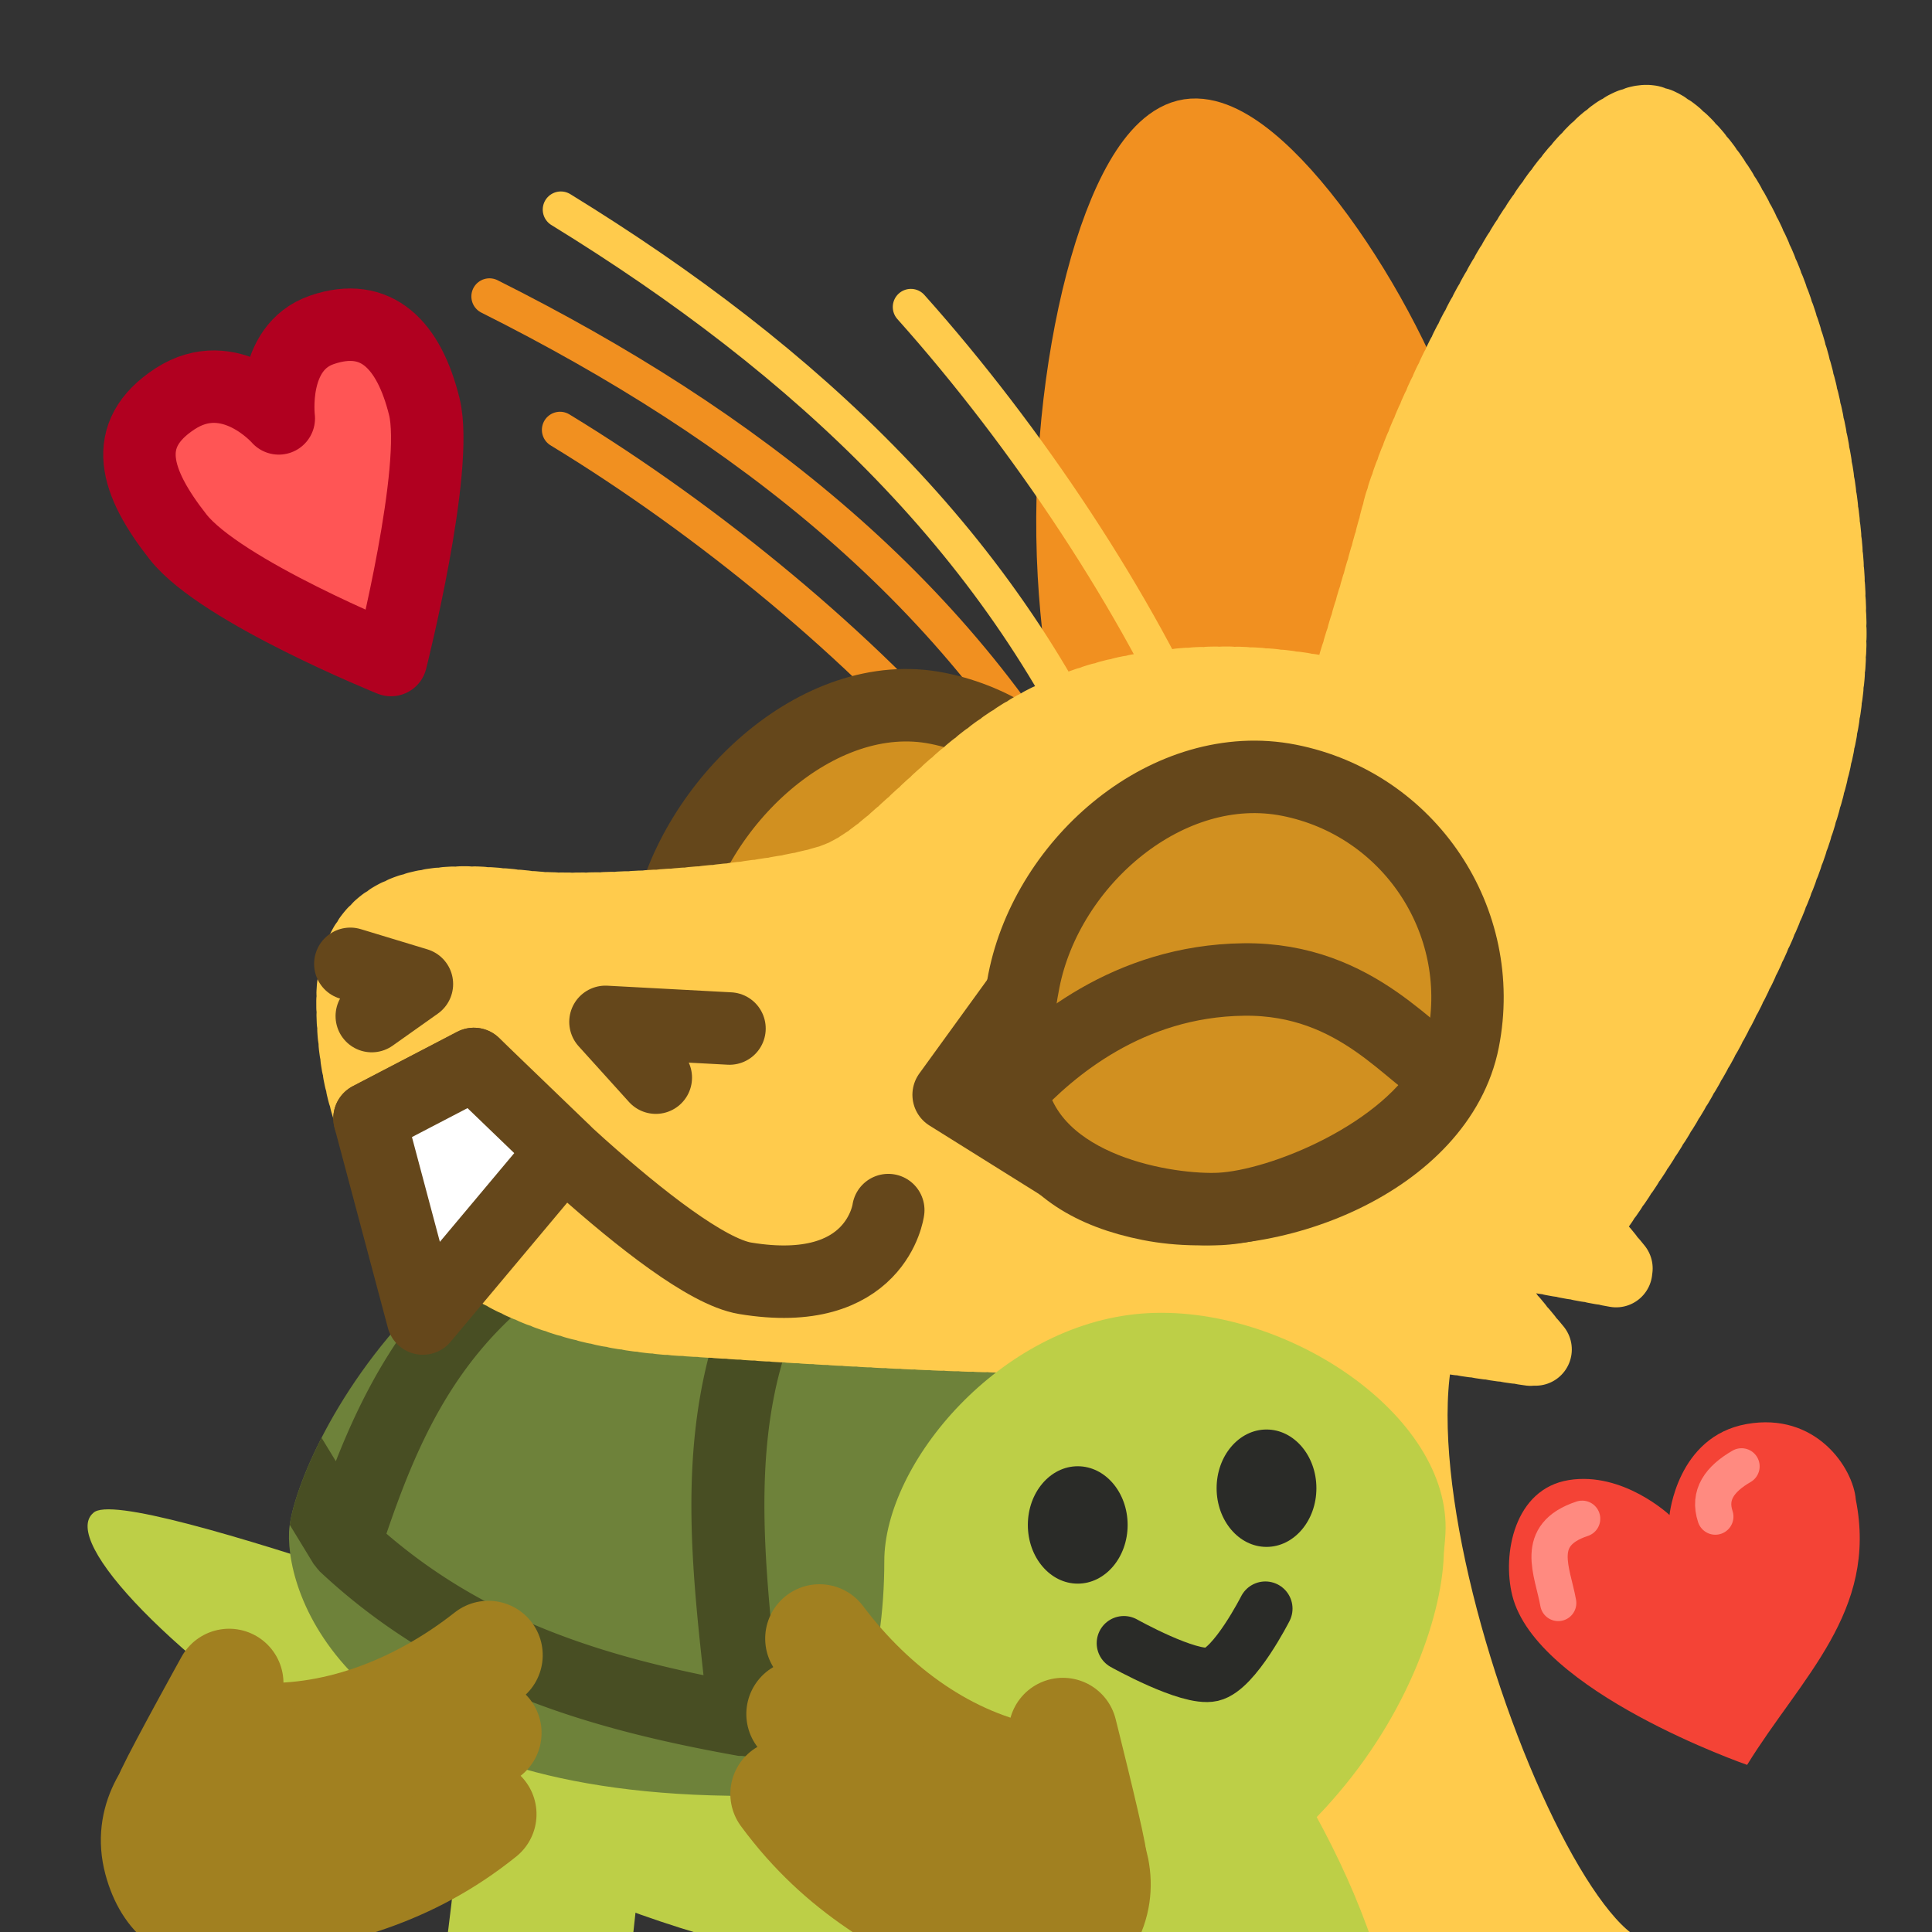 <?xml version="1.0" encoding="UTF-8" standalone="no"?>
<!-- Created with Inkscape (http://www.inkscape.org/) -->

<svg
   version="1.1"
   id="svg824"
   width="1706.667"
   height="1706.667"
   viewBox="0 0 1706.667 1706.667"
   sodipodi:docname="ying_hug_turtle.svg"
   inkscape:version="1.1 (c68e22c387, 2021-05-23)"
   inkscape:export-filename="D:\Pictures\yingmotes\ying_smol.png"
   inkscape:export-xdpi="72"
   inkscape:export-ydpi="72"
   xmlns:inkscape="http://www.inkscape.org/namespaces/inkscape"
   xmlns:sodipodi="http://sodipodi.sourceforge.net/DTD/sodipodi-0.dtd"
   xmlns="http://www.w3.org/2000/svg"
   xmlns:svg="http://www.w3.org/2000/svg">
  <rect x="0" y="0" width="1706.667" height="1706.667" fill="#333333" stroke="none"/>
  <defs
     id="defs828" />
  <sodipodi:namedview
     id="namedview826"
     pagecolor="#ffffff"
     bordercolor="#666666"
     borderopacity="1.0"
     inkscape:pageshadow="2"
     inkscape:pageopacity="0.0"
     inkscape:pagecheckerboard="0"
     showgrid="false"
     inkscape:zoom="0.24892936"
     inkscape:cx="337.44513"
     inkscape:cy="881.77625"
     inkscape:window-width="1920"
     inkscape:window-height="1001"
     inkscape:window-x="-9"
     inkscape:window-y="-9"
     inkscape:window-maximized="1"
     inkscape:current-layer="layer1"
     showguides="true" />
  <g
     id="layer1"
     inkscape:label="Ying"
     style="display:inline"
     inkscape:groupmode="layer">
    <g
       id="g11558"
       inkscape:label="ying_main"
       transform="matrix(0.895,0,0,0.895,242.376,-159.343)"
       style="display:inline;stroke-width:1.117">
      <path
         style="display:none;fill:#123456;stroke:#123456;stroke-width:71.495;stroke-linecap:round;stroke-linejoin:round;-inkscape-stroke:none;paint-order:fill markers stroke;stop-color:#000000"
         d="m 1298.031,865.098 c 70.798,131.454 185.382,239.025 198.706,401.828 -29.438,-19.135 -55.932,-14.719 -79.483,13.247 91.022,54.7 58.514,175.917 81.69,267.15 l -99.353,6.624 c 66.759,58.919 81.773,128.186 90.522,198.706 l -122.741,-10.808 c 22.609,48.298 32.228,107.106 11.784,124.154 -11.066,9.227 -98.818,-27.585 -118.045,-30.859 -139.379,-23.735 -182.053,-27.429 -265.505,-80.279 -24.38,-41.481 23.115,-208.563 66.236,-227.044 0,0 3.379,-20.015 -75.353,-9.455 C 1015.23,1271.09 1172.184,1096.186 1298.031,865.098 Z"
         id="path3091"
         sodipodi:nodetypes="cccccccsscccc"
         inkscape:label="mane" />
      <path
         style="display:inline;fill:#ffcb4c;fill-opacity:1;stroke:#ffcb4c;stroke-width:71.495;stroke-linecap:round;stroke-linejoin:round;stroke-miterlimit:4;stroke-dasharray:none;stroke-dashoffset:0;stroke-opacity:1;paint-order:fill markers stroke;stop-color:#000000"
         d="m 885.046,1465.07 -64.785,239.508 62.822,-25.521 -92.42,443.168 566.331,2.897 c -111.96,38.527 -354.967,-650.063 -163.728,-699.314 z"
         id="path3340"
         inkscape:label="neck"
         sodipodi:nodetypes="ccccccc" />
    </g>
    <g
       id="g26585-3"
       style="display:inline;fill:#2ca089;fill-opacity:1;stroke:#2ca089;stroke-opacity:1"
       transform="matrix(-1,0,0,1,1628.016,83.112)">
      <path
         style="fill:#ff5555;stroke:#b10020;stroke-width:64;stroke-linecap:round;stroke-linejoin:round;stroke-miterlimit:4;stroke-dasharray:none;stroke-opacity:1;paint-order:fill markers stroke;stop-color:#000000"
         d="m 1282.63,499.942 c 0,0 150.365,-60.73 188.101,-108.796 37.735,-48.066 51.566,-90.118 2.635,-121.968 -48.932,-31.851 -91.615,17.307 -91.615,17.307 0,0 7.8,-62.566 -38.27,-78.273 -48.038,-16.377 -76.759,13.279 -90.266,67.823 -13.508,54.544 29.416,223.907 29.416,223.907 z"
         id="path1288"
         sodipodi:nodetypes="czscszc" />
    </g>
    <g
       id="g16256"
       inkscape:label="tortle">
      <path
         style="fill:#bdcf47;fill-opacity:1;stroke:#bdcf47;stroke-width:64;stroke-linecap:round;stroke-linejoin:round;stroke-dashoffset:172.8;stroke-opacity:1;paint-order:fill markers stroke;stop-color:#000000"
         d="m 1022.613,1657.486 c -1.31,50.657 -3.204,101.314 21.305,151.972 52.551,20.11 105.102,7.295 157.653,-9.942 -15.062,-79.236 -47.981,-150.819 -89.479,-218.726 z"
         id="path13229"
         sodipodi:nodetypes="ccccc" />
      <path
         style="fill:#bdcf47;fill-opacity:1;stroke:#bdcf47;stroke-width:64;stroke-linecap:round;stroke-linejoin:round;stroke-dashoffset:172.8;stroke-opacity:1;paint-order:fill markers stroke;stop-color:#000000"
         d="m 776.902,1660.326 106.522,-17.044 c 11.509,60.83 38.181,118.29 18.464,186.059 -42.609,16.04 -85.218,7.963 -127.827,-9.942 -13.086,-47.01 -10.566,-100.709 2.841,-159.073 z"
         id="path13231"
         sodipodi:nodetypes="ccccc" />
      <path
         style="fill:#bdcf47;fill-opacity:1;stroke:#bdcf47;stroke-width:64;stroke-linecap:round;stroke-linejoin:round;stroke-dashoffset:172.8;stroke-opacity:1;paint-order:fill markers stroke;stop-color:#000000"
         d="m 238.61,1491.311 c -36.686,39.264 -57.984,89.521 -68.174,147.711 29.241,24.491 62.739,43.022 110.783,41.189 18.982,-41.256 31.167,-86.591 31.247,-139.189 z"
         id="path13233"
         sodipodi:nodetypes="ccccc" />
      <path
         style="fill:#bdcf47;fill-opacity:1;stroke:#bdcf47;stroke-width:64;stroke-linecap:round;stroke-linejoin:round;stroke-dashoffset:172.8;stroke-opacity:1;paint-order:fill markers stroke;stop-color:#000000"
         d="m 438.043,1585.958 c -0.506,46.423 -7.662,105.254 -16.215,166.688 32.667,19.199 65.334,36.933 98,22.725 l 17.044,-156.232 z"
         id="path13235"
         sodipodi:nodetypes="ccccc" />
      <path
         style="display:inline;fill:#bdcf47;fill-opacity:1;stroke:none;stroke-width:64;stroke-linecap:round;stroke-linejoin:round;stroke-dashoffset:172.8;paint-order:fill markers stroke;stop-color:#000000"
         d="m 82.377,1336.499 c 27.646,-28.241 463.12,139.14 502.785,144.87 71.443,10.321 170.046,-84.754 208.784,-144.87 38.738,-60.116 70.878,-156.194 201.682,-173.276 130.804,-17.082 276.958,100.841 279.798,201.682 2.841,100.841 -109.099,359.469 -428.929,374.958 C 483.154,1757.459 24.288,1385.982 82.377,1336.499 Z"
         id="path1161"
         sodipodi:nodetypes="cszsssc" />
      <path
         style="display:inline;fill:#6e823a;fill-opacity:1;stroke:none;stroke-width:64;stroke-linecap:round;stroke-linejoin:round;stroke-dashoffset:172.8;paint-order:fill markers stroke;stop-color:#000000"
         d="m 643.554,1586.308 c 317.091,10.528 440.703,-87.578 451.767,-146.093 11.064,-58.516 32.978,-404.855 -335.037,-428.94 -368.015,-24.085 -502.316,281.692 -504.949,341.882 -2.633,60.19 55.821,228.425 388.218,233.152 z"
         id="path9996"
         sodipodi:nodetypes="csssc" />
      <path
         id="path21597"
         style="color:#000000;fill:#484e23;stroke-linecap:round;stroke-linejoin:round;stroke-dashoffset:172.8;-inkscape-stroke:none;paint-order:fill markers stroke"
         d="m 901.463,1042.184 -16.846,19.197 c -66.215,51.956 -133.433,81.382 -212.383,74.105 a 32.003,32.003 0 0 0 -0.648,-0.053 c -70.221,-5.037 -133.284,-13.906 -182.639,-48.082 l -12.359,-17.244 c -23.921,13.305 -45.609,28.2 -65.273,44.039 -56.693,52.167 -90.029,113.994 -114.65,176.633 l -12.609,-20.693 c -16.708,32.642 -25.717,60.35 -28.1,76.877 l 21,34.461 a 32.003,32.003 0 0 0 1.748,2.15 32,32 0 0 0 2.836,3.488 32.003,32.003 0 0 0 0.859,1.057 c 110.518,103.585 241.308,139.947 369.898,162.965 a 32.003,32.003 0 0 0 2.891,0.01 32,32 0 0 0 6.049,0.324 32,32 0 0 0 1.982,-0.311 32.003,32.003 0 0 0 0.24,0 c 160.233,-28.083 296.546,-83.415 388.381,-185.639 l 45.029,-43.566 c -2.694,-23.592 -7.374,-48.905 -14.961,-74.582 l -34.996,33.859 c -16.746,-66.758 -38.108,-137.794 -96.041,-198.272 l 8.432,-9.607 c -17.198,-11.709 -36.35,-22.219 -57.84,-31.117 z m 2.719,84.488 c 55.968,57.961 70.067,128.613 89.797,206.891 -72.384,74.339 -177.717,121.159 -307.895,148.027 -10.628,-99.524 -20.116,-194.527 5.838,-281.193 79.189,0.778 149.64,-28.97 212.26,-73.725 z m -436.428,23.088 c 49.628,29.565 104.655,40.369 158.953,45.969 -25.175,94.89 -15.457,191.336 -5.268,284.082 -102.098,-21.143 -197.065,-53.508 -280.078,-125.017 26.74,-78.502 58.321,-149.014 126.393,-205.033 z" />
    </g>
    <g
       id="g12988"
       inkscape:label="head"
       transform="matrix(0.877,0.176,-0.176,0.878,447.258,-217.886)"
       style="display:inline;stroke-width:1.117">
      <path
         style="display:inline;fill:none;fill-opacity:1;stroke:#f19020;stroke-width:35.747;stroke-linecap:round;stroke-linejoin:round;stroke-miterlimit:4;stroke-dasharray:none;stroke-dashoffset:0;stroke-opacity:1;paint-order:fill markers stroke;stop-color:#000000"
         d="M 183.293,643.925 C 345.363,702.768 518.717,795.443 644.799,895.197"
         id="path6280-0-6"
         sodipodi:nodetypes="cc"
         inkscape:label="eyelash left small"
         inkscape:transform-center-x="197.92078"
         inkscape:transform-center-y="-157.05112" />
      <path
         style="display:inline;fill:none;fill-opacity:1;stroke:#f19020;stroke-width:35.747;stroke-linecap:round;stroke-linejoin:round;stroke-miterlimit:4;stroke-dasharray:none;stroke-dashoffset:0;stroke-opacity:1;paint-order:fill markers stroke;stop-color:#000000"
         d="M 89.098,528.541 C 364.04,603.498 604.415,724.954 777.755,936.585"
         id="path6280-3"
         sodipodi:nodetypes="cc"
         inkscape:label="eyelash left big"
         inkscape:transform-center-x="274.07625"
         inkscape:transform-center-y="-245.99212" />
      <g
         id="g12997"
         inkscape:label="left eye"
         style="fill:#d19020;fill-opacity:1;stroke-width:1.117"
         transform="translate(-47.534,-12.229)">
        <path
           id="path1915-9"
           style="display:inline;fill:#d19020;fill-opacity:1;stroke:#65471b;stroke-width:71.495;stroke-linecap:round;stroke-linejoin:round;paint-order:fill markers stroke;stop-color:#000000"
           inkscape:label="lefteye"
           d="m 869.113,1070.759 c 1e-5,120.717 -155.86,218.577 -276.577,218.577 -120.717,0 -160.577,-55.86 -160.577,-176.577 0,-120.717 97.86,-260.577 218.577,-260.577 120.717,0 218.577,97.86 218.577,218.577 z"
           sodipodi:nodetypes="sssss" />
      </g>
      <path
         style="opacity:1;fill:#f19020;fill-opacity:1;stroke:#f19020;stroke-width:71.495;stroke-linecap:round;stroke-miterlimit:4;stroke-dasharray:none;stroke-dashoffset:0;stroke-opacity:1;paint-order:fill markers stroke;stop-color:#000000"
         d="m 849.297,1011.026 c 0,0 -94.361,-150.075 -140.332,-326.919 -50.572,-194.546 -37.748,-423.873 26.658,-447.443 64.406,-23.57 225.98,133.685 292.925,258.967 66.944,125.282 122.128,428.944 122.128,428.944 z"
         id="path1640"
         inkscape:label="left ear"
         sodipodi:nodetypes="cssscc"
         inkscape:transform-center-x="123.75993"
         inkscape:transform-center-y="-277.81845" />
      <path
         id="path1148"
         style="display:inline;opacity:1;fill:#ffcb4c;stroke:#ffcb4c;stroke-width:71.495;stroke-linecap:round;stroke-linejoin:round;stroke-miterlimit:4;stroke-dasharray:7.149, 7.149;stroke-dashoffset:0;stroke-opacity:1;paint-order:fill markers stroke;stop-color:#000000"
         inkscape:label="head"
         d="m 1299.055,1153.559 c 0,0 -0.108,-10.821 -0.951,-28.418 -0.422,-8.799 -1.026,-19.291 -1.895,-30.973 -0.869,-11.681 -2,-24.552 -3.473,-38.105 -1.473,-13.553 -3.289,-27.788 -5.523,-42.201 -2.235,-14.413 -4.889,-29.005 -8.043,-43.268 -1.577,-7.131 -3.279,-14.182 -5.115,-21.086 -1.836,-6.904 -3.807,-13.662 -5.922,-20.213 -2.115,-6.551 -4.373,-12.892 -6.787,-18.963 -2.414,-6.071 -4.983,-11.87 -7.715,-17.334 -2.732,-5.464 -5.935,-10.786 -9.539,-15.961 -3.604,-5.175 -7.611,-10.205 -11.949,-15.084 -4.338,-4.879 -9.007,-9.609 -13.94,-14.186 -4.932,-4.576 -10.126,-8.999 -15.514,-13.266 -5.387,-4.266 -10.967,-8.375 -16.67,-12.324 -5.703,-3.949 -11.53,-7.738 -17.41,-11.363 -11.761,-7.251 -23.737,-13.847 -35.371,-19.76 -11.634,-5.913 -22.926,-11.142 -33.32,-15.66 -10.395,-4.519 -19.891,-8.326 -27.934,-11.395 -16.085,-6.137 -26.354,-9.318 -26.354,-9.318 -106.831,-15.988 -232.175,6.969 -312.625,60.014 -101.267,66.77 -136.887,176.629 -198.707,211.955 -61.82,35.325 -225.2,77.273 -280.396,83.897 -55.196,6.623 -183.25,6.625 -161.172,123.641 22.078,117.016 112.599,282.605 377.541,247.279 264.942,-35.326 313.515,-44.157 536.508,-88.314 22.897,-4.534 53.848,-18.32 86.828,-36.947 l 213.871,-11.428 -92.926,-75.256 c 5.358,-4.84 10.6,-9.718 15.633,-14.637 l 142.076,-2.375 -84.881,-69.668 c 3.481,-6.554 6.481,-13.021 8.627,-19.307 1.052,-3.082 2.033,-6.627 3.047,-9.977 z" />
      <path
         style="display:none;fill:#123456;stroke:#123456;stroke-width:71.495;stroke-linecap:round;stroke-linejoin:round;-inkscape-stroke:none;paint-order:fill markers stroke;stop-color:#000000"
         d="M 880.931,744.045 C 763.916,771.643 622.613,916.257 622.613,916.257 620.953,833.211 611.28,749.437 735.213,677.809 c -124.695,-7.457 -249.288,-15.117 -408.452,46.365 0,0 303.226,-263.622 490.142,-280.397 172.212,-15.455 264.942,37.533 264.942,37.533 -0.192,-45.683 -31.458,-88.259 -90.522,-128.055 0,0 295.852,97.145 333.385,194.291 37.533,97.145 28.702,167.796 28.702,167.796 l -243.752,34.923 c 0,0 -111.711,-33.819 -228.727,-6.221 z"
         id="path1637"
         sodipodi:nodetypes="zcccsccsccz"
         inkscape:label="top hair" />
      <path
         id="path13483"
         style="display:inline;opacity:1;fill:#ffcb4c;stroke:#ffcb4c;stroke-width:71.495;stroke-linecap:round;stroke-linejoin:round;stroke-miterlimit:4;stroke-dasharray:7.149, 7.149;stroke-dashoffset:0;stroke-opacity:1;paint-order:fill markers stroke;stop-color:#000000"
         inkscape:label="right ear"
         d="m 1173.991,134.705 c -76.829,20.346 -158.74,336.749 -163.123,426.932 -3.902,80.294 -26.524,285.825 -32.988,344.084 29.505,370.241 226.026,305.561 347.237,320.699 63.492,-138.407 174.461,-423.815 125.766,-641.98 -66.668,-298.695 -227.071,-462.929 -276.892,-449.735 z"
         sodipodi:nodetypes="ssccss"
         inkscape:transform-center-x="4.7571578"
         inkscape:transform-center-y="-394.05701" />
      <g
         id="g13003"
         inkscape:label="face"
         style="display:inline;stroke-width:1.117">
        <path
           style="opacity:1;fill:none;fill-opacity:1;stroke:#65471b;stroke-width:71.495;stroke-linecap:round;stroke-linejoin:round;stroke-miterlimit:4;stroke-dasharray:none;stroke-dashoffset:0;stroke-opacity:1;paint-order:fill markers stroke;stop-color:#000000"
           d="m 83.898,1201.07 68.443,6.623 -37.533,39.741"
           id="path2163"
           inkscape:label="left nostril" />
        <path
           style="opacity:1;fill:none;fill-opacity:1;stroke:#65471b;stroke-width:71.495;stroke-linecap:round;stroke-linejoin:round;stroke-miterlimit:4;stroke-dasharray:none;stroke-dashoffset:0;stroke-opacity:1;paint-order:fill markers stroke;stop-color:#000000"
           d="m 401.828,1251.85 -59.612,-44.157 121.432,-17.663"
           id="path2198"
           inkscape:label="right nostril" />
        <path
           style="opacity:1;fill:none;fill-opacity:1;stroke:#65471b;stroke-width:71.495;stroke-linecap:round;stroke-linejoin:round;stroke-miterlimit:4;stroke-dasharray:none;stroke-dashoffset:0;stroke-opacity:1;paint-order:fill markers stroke;stop-color:#000000"
           d="m 132.471,1346.787 90.522,-72.859 c 0,0 227.99,157.194 304.174,154.641 131.805,-4.416 125.469,-93.736 125.469,-93.736"
           id="path2200"
           sodipodi:nodetypes="ccsc"
           inkscape:label="mouf" />
        <path
           style="opacity:1;fill:#ffffff;fill-opacity:1;stroke:#65471b;stroke-width:71.495;stroke-linecap:round;stroke-linejoin:round;stroke-miterlimit:4;stroke-dasharray:none;stroke-dashoffset:0;stroke-opacity:1;paint-order:fill markers stroke;stop-color:#000000"
           d="m 222.993,1530.039 -90.522,-183.251 90.522,-72.859 103.769,66.235 z"
           id="path2202"
           sodipodi:nodetypes="ccccc"
           inkscape:label="toof" />
      </g>
      <path
         style="opacity:1;fill:none;fill-opacity:1;stroke:#ffcb4c;stroke-width:35.747;stroke-linecap:round;stroke-linejoin:round;stroke-miterlimit:4;stroke-dasharray:none;stroke-dashoffset:0;stroke-opacity:1;paint-order:fill markers stroke;stop-color:#000000"
         d="M 141.358,430.688 C 408.83,529.092 637.852,670.834 792.31,896.624"
         id="path6280"
         sodipodi:nodetypes="cc"
         inkscape:label="eyelash right big"
         inkscape:transform-center-x="267.65858"
         inkscape:transform-center-y="-270.2347" />
      <path
         style="display:inline;fill:none;fill-opacity:1;stroke:#ffcb4c;stroke-width:35.747;stroke-linecap:round;stroke-linejoin:round;stroke-miterlimit:4;stroke-dasharray:none;stroke-dashoffset:0;stroke-opacity:1;paint-order:fill markers stroke;stop-color:#000000"
         d="M 499.214,456.973 C 637.217,560.393 776.189,699.461 867.866,831.556"
         id="path6280-0"
         sodipodi:nodetypes="cc"
         inkscape:label="eyelash right small"
         inkscape:transform-center-x="143.47645"
         inkscape:transform-center-y="-198.67395" />
      <g
         id="g12993"
         inkscape:label="right eye"
         transform="rotate(-0.186,-3778.71,-7002.475)"
         style="display:inline;fill:#d19020;fill-opacity:1;stroke-width:1.117">
        <path
           style="opacity:1;fill:#d19020;fill-opacity:1;stroke:#65471b;stroke-width:71.495;stroke-linecap:round;stroke-linejoin:round;stroke-miterlimit:4;stroke-dasharray:none;stroke-dashoffset:0;stroke-opacity:1;paint-order:fill markers stroke;stop-color:#000000"
           d="m 661.976,1226.049 53.367,-115.501 86.531,168.711 z"
           id="path7852"
           inkscape:label="eyenub"
           sodipodi:nodetypes="cccc" />
        <path
           id="path1915"
           style="opacity:1;fill:#d19020;fill-opacity:1;stroke:#65471b;stroke-width:71.495;stroke-linecap:round;stroke-linejoin:round;paint-order:fill markers stroke;stop-color:#000000"
           inkscape:label="righteye"
           d="m 1150.289,1075.222 c 0,120.717 -151.86,218.577 -272.577,218.577 -120.717,0 -164.577,-71.86 -164.577,-192.577 -2e-5,-120.717 97.86,-244.577 218.577,-244.577 120.717,-2e-5 218.577,97.86 218.577,218.577 z"
           sodipodi:nodetypes="sssss" />
        <path
           id="path1749"
           style="display:inline;fill:#d19020;fill-opacity:1;stroke:#65471b;stroke-width:71.495;stroke-linecap:round;stroke-linejoin:round;-inkscape-stroke:none;paint-order:fill markers stroke;stop-color:#000000"
           d="m 925.783,1058.14 c -111.901,23.517 -174.601,104.195 -204.103,151.674 39.968,93.965 177.1,86.881 225.006,74.903 60.343,-15.087 171.346,-89.012 196.729,-172.482 -38.486,-7.457 -105.731,-77.613 -217.633,-54.096 z"
           inkscape:label="right lid"
           sodipodi:nodetypes="zcscz" />
      </g>
    </g>
    <g
       id="g33407"
       inkscape:label="torthead"
       style="display:inline"
       transform="translate(0,4.7067887e-5)">
      <path
         style="fill:#bdcf47;fill-opacity:1;stroke:none;stroke-width:64;stroke-linecap:round;stroke-linejoin:round;stroke-dashoffset:172.8;paint-order:fill markers stroke;stop-color:#000000"
         d="m 691.684,1609.195 c 66.754,-49.71 89.479,-143.45 89.479,-230.088 0,-86.638 102.261,-208.784 227.247,-218.726 124.986,-9.942 274.117,89.479 268.436,194.581 -5.681,105.102 -92.319,264.175 -171.856,289.74 -79.537,25.565 -69.595,65.334 -245.711,79.537 -176.117,14.203 -166.175,-106.522 -166.175,-106.522 z"
         id="path12825"
         sodipodi:nodetypes="cssssscc" />
      <ellipse
         style="fill:#2a2b28;fill-opacity:1;stroke:none;stroke-width:64;stroke-linecap:round;stroke-linejoin:round;stroke-dashoffset:172.8;stroke-opacity:1;paint-order:fill markers stroke;stop-color:#000000"
         id="path24268"
         cx="952.04"
         cy="1347.088"
         rx="44.075"
         ry="51.853" />
      <ellipse
         style="display:inline;fill:#2a2b28;fill-opacity:1;stroke:none;stroke-width:64;stroke-linecap:round;stroke-linejoin:round;stroke-dashoffset:172.8;stroke-opacity:1;paint-order:fill markers stroke;stop-color:#000000"
         id="path24268-2"
         cx="1118.791"
         cy="1314.63"
         rx="44.075"
         ry="51.853" />
      <path
         style="fill:none;fill-opacity:1;stroke:#2a2b28;stroke-width:48;stroke-linecap:round;stroke-linejoin:round;stroke-miterlimit:4;stroke-dasharray:none;stroke-dashoffset:172.8;stroke-opacity:1;paint-order:fill markers stroke;stop-color:#000000"
         d="m 992.787,1451.543 c 0,0 57.525,32.209 77.7,27.553 20.175,-4.656 47.286,-58.089 47.286,-58.089"
         id="path24609"
         sodipodi:nodetypes="czc" />
    </g>
    <g
       id="g26585"
       style="display:inline"
       inkscape:label="g26585"
       transform="translate(48.533,-69.304)">
      <g
         id="layer2"
         inkscape:label="hand"
         transform="matrix(1.159,-0.226,0.226,1.159,-271.531,-111.749)"
         style="display:inline;fill:none;fill-opacity:1;stroke:#888800;stroke-width:0.847;stroke-opacity:1">
        <path
           style="fill:none;fill-opacity:1;stroke:#a18020;stroke-width:81.306;stroke-linecap:round;stroke-linejoin:round;stroke-miterlimit:4;stroke-dasharray:none;stroke-opacity:1;paint-order:fill markers stroke;stop-color:#000000"
           d="m 83.265,1455.261 c 0,0 -46.374,55.19 -58.97,72.288"
           id="path15392"
           sodipodi:nodetypes="cc" />
        <path
           style="fill:none;fill-opacity:1;stroke:#a18020;stroke-width:81.306;stroke-linecap:round;stroke-linejoin:round;stroke-miterlimit:4;stroke-dasharray:none;stroke-opacity:1;paint-order:fill markers stroke;stop-color:#000000"
           d="m 277.634,1471.865 c -59.859,30.709 -127.248,42.202 -188.139,25.288"
           id="path20257"
           sodipodi:nodetypes="cc" />
        <path
           style="fill:none;fill-opacity:1;stroke:#a18020;stroke-width:81.306;stroke-linecap:round;stroke-linejoin:round;stroke-miterlimit:4;stroke-dasharray:none;stroke-opacity:1;paint-order:fill markers stroke;stop-color:#000000"
           d="m 83.585,1562.01 c 61.354,-0.072 121.637,-17.855 182.068,-33.207"
           id="path20259"
           sodipodi:nodetypes="cc" />
        <path
           style="fill:none;fill-opacity:1;stroke:#a18020;stroke-width:81.306;stroke-linecap:round;stroke-linejoin:round;stroke-miterlimit:4;stroke-dasharray:none;stroke-opacity:1;paint-order:fill markers stroke;stop-color:#000000"
           d="m 71.289,1621.58 c 57.429,0.91 115.24,-0.255 179.011,-33.803"
           id="path20261"
           sodipodi:nodetypes="cc" />
        <path
           style="fill:none;fill-opacity:1;stroke:#a18020;stroke-width:81.306;stroke-linecap:round;stroke-linejoin:round;stroke-miterlimit:4;stroke-dasharray:none;stroke-opacity:1;paint-order:fill markers stroke;stop-color:#000000"
           d="m 89.494,1497.152 c 0,0 -88.087,16.505 -83.899,77.942 4.188,61.437 65.694,46.486 65.694,46.486 l 18.206,-124.427"
           id="path20376"
           sodipodi:nodetypes="cscc" />
      </g>
      <g
         id="layer2-2"
         inkscape:label="hand"
         transform="matrix(-1.062,-0.516,-0.516,1.062,1729.733,96.903)"
         style="display:inline;fill:none;fill-opacity:1;stroke:#888800;stroke-width:0.847;stroke-opacity:1">
        <path
           style="fill:none;fill-opacity:1;stroke:#a18020;stroke-width:81.306;stroke-linecap:round;stroke-linejoin:round;stroke-miterlimit:4;stroke-dasharray:none;stroke-opacity:1;paint-order:fill markers stroke;stop-color:#000000"
           d="m 83.265,1455.261 c 0,0 -46.374,55.19 -58.97,72.288"
           id="path15392-2"
           sodipodi:nodetypes="cc" />
        <path
           style="fill:none;fill-opacity:1;stroke:#a18020;stroke-width:81.306;stroke-linecap:round;stroke-linejoin:round;stroke-miterlimit:4;stroke-dasharray:none;stroke-opacity:1;paint-order:fill markers stroke;stop-color:#000000"
           d="m 277.634,1471.865 c -59.859,30.709 -127.248,42.202 -188.139,25.288"
           id="path20257-8"
           sodipodi:nodetypes="cc" />
        <path
           style="fill:none;fill-opacity:1;stroke:#a18020;stroke-width:81.306;stroke-linecap:round;stroke-linejoin:round;stroke-miterlimit:4;stroke-dasharray:none;stroke-opacity:1;paint-order:fill markers stroke;stop-color:#000000"
           d="m 83.585,1562.01 c 61.354,-0.072 121.637,-17.855 182.068,-33.207"
           id="path20259-9"
           sodipodi:nodetypes="cc" />
        <path
           style="fill:none;fill-opacity:1;stroke:#a18020;stroke-width:81.306;stroke-linecap:round;stroke-linejoin:round;stroke-miterlimit:4;stroke-dasharray:none;stroke-opacity:1;paint-order:fill markers stroke;stop-color:#000000"
           d="m 71.289,1621.58 c 57.429,0.91 115.24,-0.255 179.011,-33.803"
           id="path20261-6"
           sodipodi:nodetypes="cc" />
        <path
           style="fill:none;fill-opacity:1;stroke:#a18020;stroke-width:81.306;stroke-linecap:round;stroke-linejoin:round;stroke-miterlimit:4;stroke-dasharray:none;stroke-opacity:1;paint-order:fill markers stroke;stop-color:#000000"
           d="m 89.494,1497.152 c 0,0 -88.087,16.505 -83.899,77.942 4.188,61.437 65.694,46.486 65.694,46.486 l 18.206,-124.427"
           id="path20376-0"
           sodipodi:nodetypes="cscc" />
      </g>
    </g>
    <g
       id="g42079"
       transform="matrix(1.111,-0.18,0.18,1.111,-307.116,371.404)"
       style="stroke-width:0.889">
      <path
         style="fill:#f44336;fill-opacity:1;stroke:none;stroke-width:42.651;stroke-linecap:round;stroke-linejoin:round;stroke-miterlimit:4;stroke-dasharray:none;stroke-dashoffset:172.8;stroke-opacity:1;paint-order:fill markers stroke;stop-color:#000000"
         d="m 1454.228,1304.587 c 0,0 -154.251,-83.115 -160.688,-160.688 -2.785,-33.561 15.065,-82.353 58.249,-82.353 43.185,0 73.674,39.71 73.674,39.71 0,0 15.709,-59.796 70.945,-60.8 55.237,-1.004 77.331,47.202 75.323,72.31 3.177,89.472 -64.768,130.802 -117.503,191.821 z"
         id="path34048"
         sodipodi:nodetypes="csscscc" />
      <path
         style="fill:none;fill-opacity:1;stroke:#ff8a80;stroke-width:28.434;stroke-linecap:round;stroke-linejoin:round;stroke-miterlimit:4;stroke-dasharray:none;stroke-dashoffset:172.8;stroke-opacity:1;paint-order:fill markers stroke;stop-color:#000000"
         d="m 1328.188,1155.448 c -0.374,-25.482 -11.081,-55.807 29.125,-62.267"
         id="path38023"
         sodipodi:nodetypes="cc" />
      <path
         style="fill:none;fill-opacity:1;stroke:#ff8a80;stroke-width:28.434;stroke-linecap:round;stroke-linejoin:round;stroke-miterlimit:4;stroke-dasharray:none;stroke-dashoffset:172.8;stroke-opacity:1;paint-order:fill markers stroke;stop-color:#000000"
         d="m 1460.756,1108.246 c -2.859,-17.75 8.091,-28.595 26.614,-35.653"
         id="path41608"
         sodipodi:nodetypes="cc" />
    </g>
  </g>
</svg>
